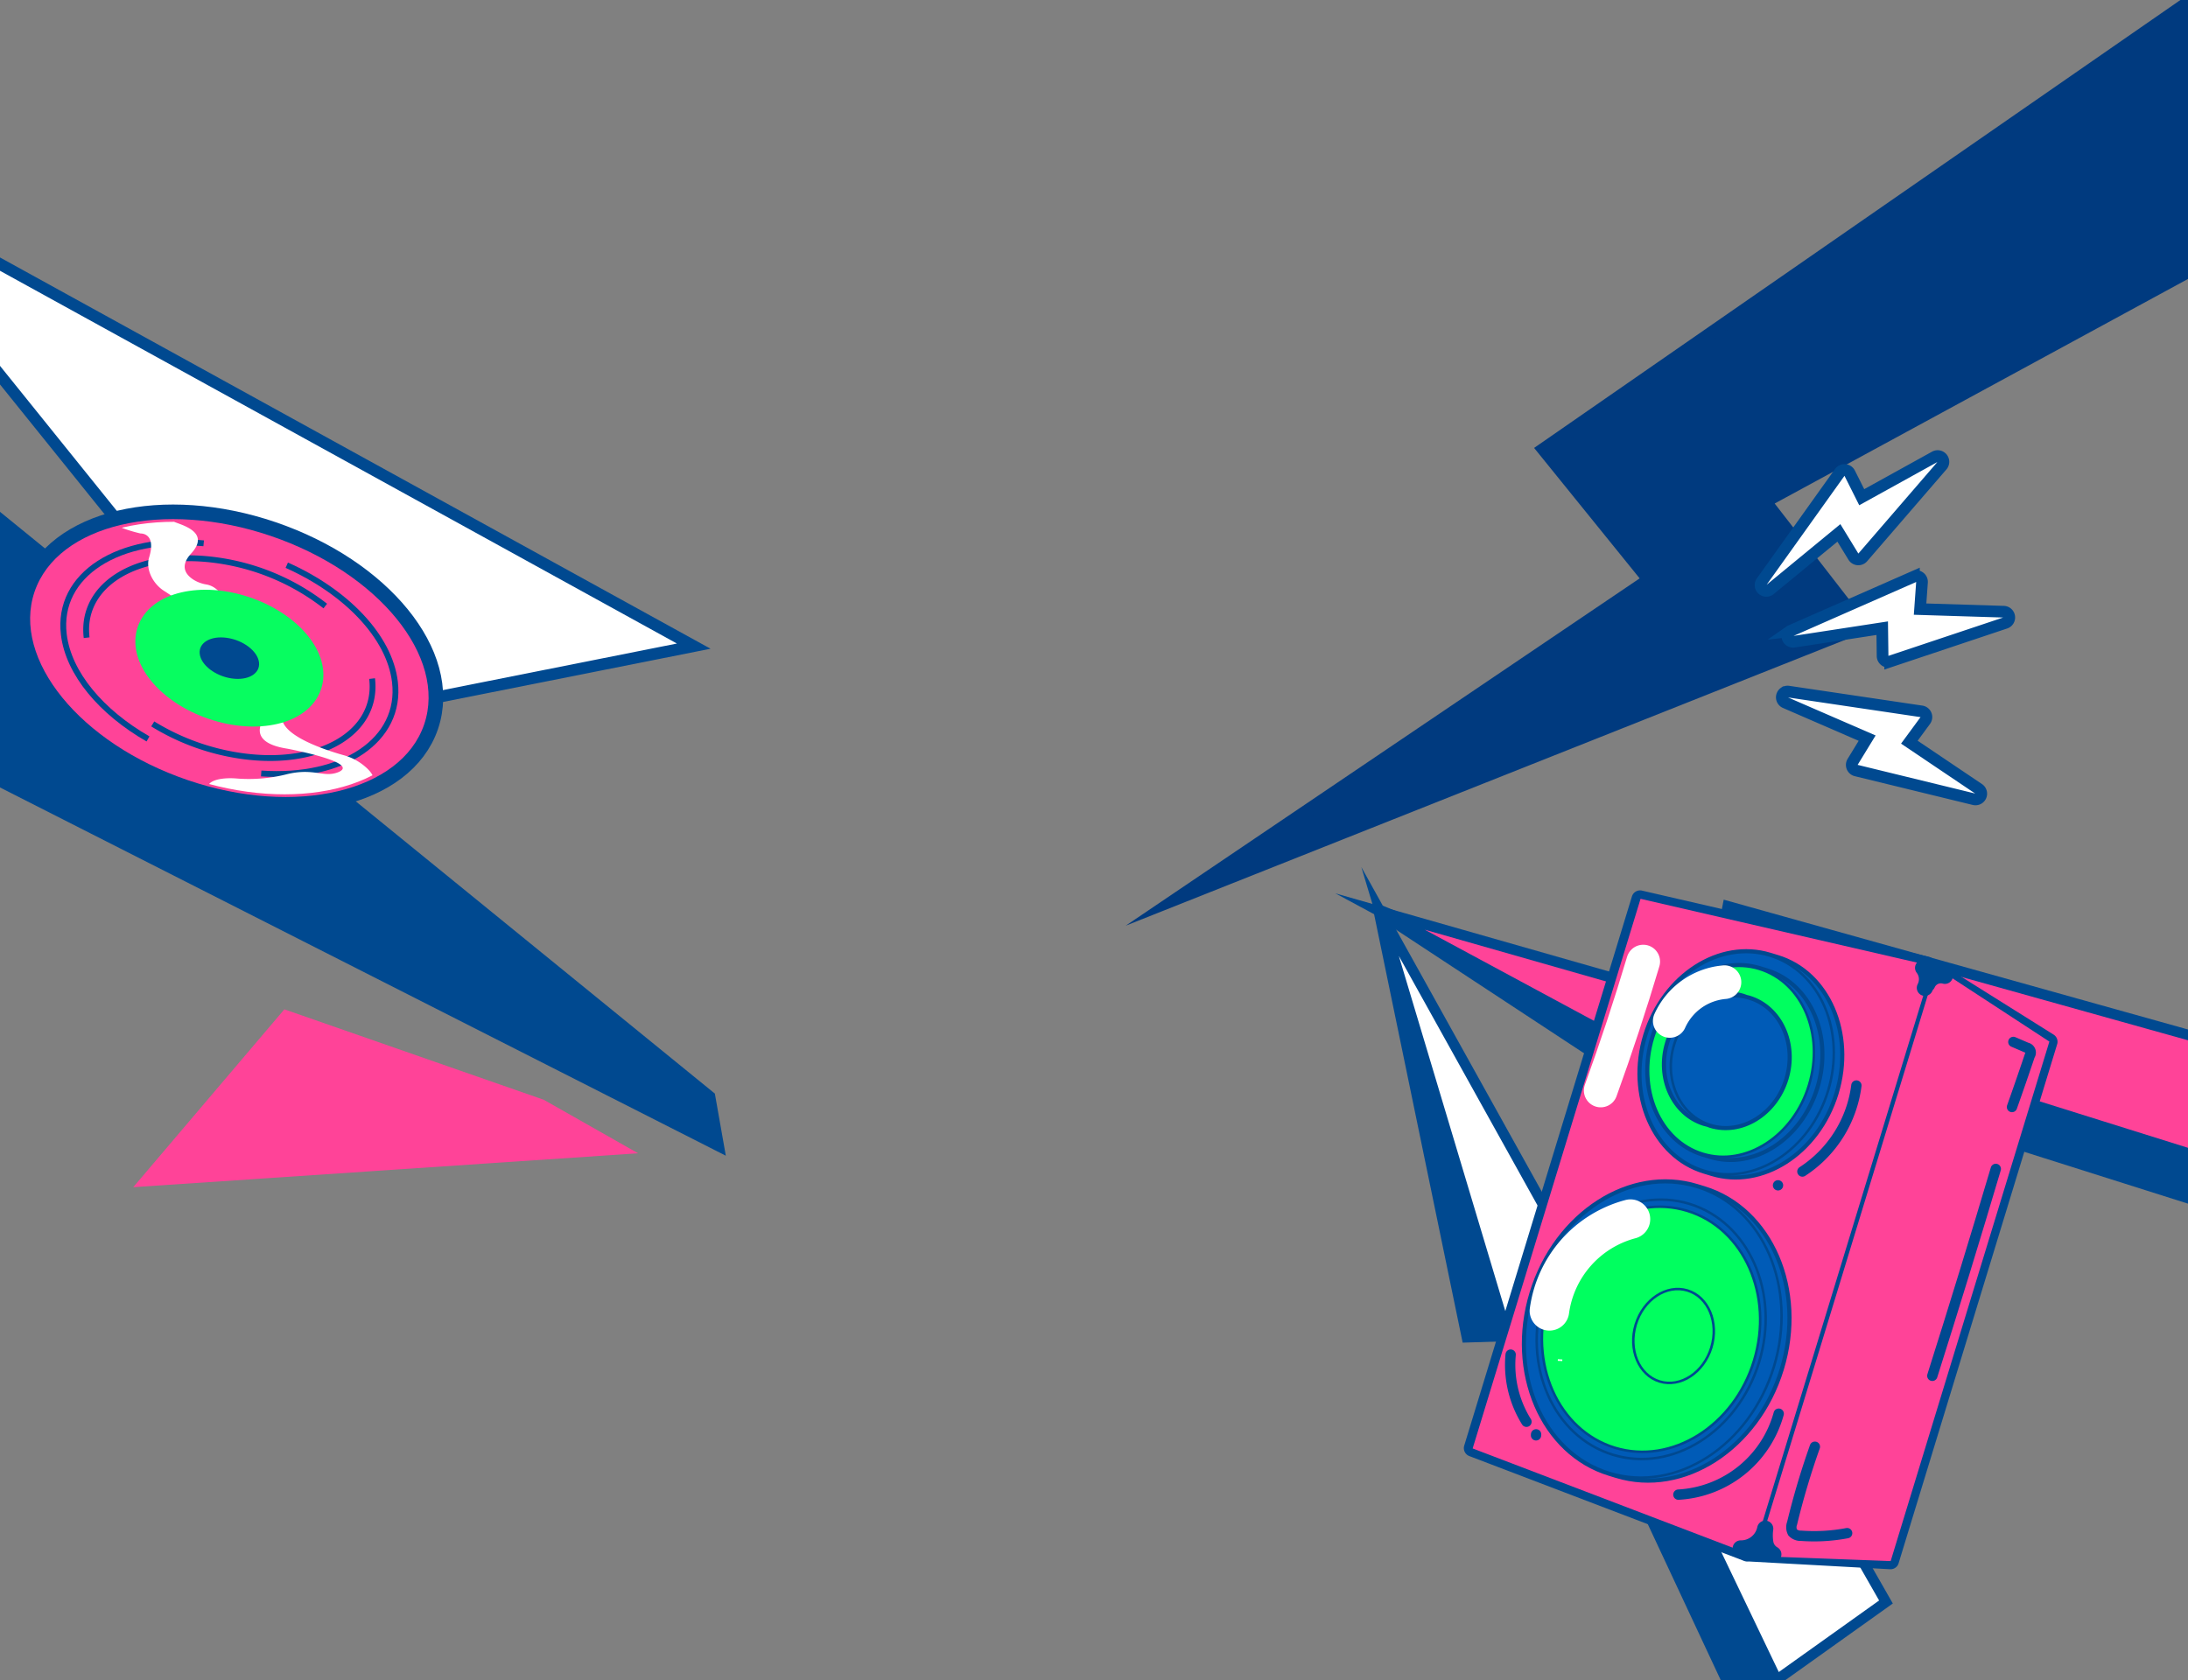 <svg xmlns="http://www.w3.org/2000/svg" xmlns:xlink="http://www.w3.org/1999/xlink" width="375" height="288" viewBox="0 0 375 288">
  <rect x="0" y="0" width="375" height="288" fill="#808080" stroke="none"/>
  <defs>
    <clipPath id="clip-path">
      <ellipse id="Ellipse_29" data-name="Ellipse 29" cx="21.677" cy="34.587" rx="21.677" ry="34.587" transform="matrix(0.527, -0.85, 0.85, 0.527, 0, 36.839)" fill="none"/>
    </clipPath>
    <clipPath id="clip-bg-login-audio">
      <rect width="375" height="288"/>
    </clipPath>
  </defs>
  <g id="bg-login-audio" clip-path="url(#clip-bg-login-audio)">
    <g id="Group_1114" data-name="Group 1114" transform="translate(0 -1213)">
      <g id="Group_1094" data-name="Group 1094" transform="translate(-46.622 1297.179) rotate(-10)">
        <path id="Path_1038" data-name="Path 1038" d="M86.221,34.829,71.9,22.993,30.8,0,0,25.528Z" transform="translate(47.68 104.059)" fill="#ff4398"/>
        <path id="Path_1039" data-name="Path 1039" d="M148.135,131.281,34.6,0,0,29.659,148.135,140.907Z" transform="translate(0 0)" fill="#004990" stroke="#004990" stroke-miterlimit="10" stroke-width="1"/>
      </g>
      <g id="唱片左" transform="translate(-27.551 1243.103) rotate(-13)">
        <path id="Path_649" data-name="Path 649" d="M52.976,109.357l71.575,2.182L0,0H0Z" transform="translate(0 0)" fill="#fff" stroke="#004990" stroke-miterlimit="10" stroke-width="2"/>
        <g id="Group_205" data-name="Group 205" transform="translate(4.919 58.268)">
          <ellipse id="Ellipse_27" data-name="Ellipse 27" cx="22.103" cy="35.266" rx="22.103" ry="35.266" transform="matrix(0.527, -0.85, 0.85, 0.527, 0, 37.563)" fill="#ff4398" stroke="#004990" stroke-miterlimit="10" stroke-width="5"/>
          <ellipse id="Ellipse_28" data-name="Ellipse 28" cx="22.103" cy="35.266" rx="22.103" ry="35.266" transform="matrix(0.527, -0.85, 0.85, 0.527, 0, 37.563)" fill="#ff4398"/>
          <path id="Path_650" data-name="Path 650" d="M10.115,32.4C3.385,26.152-.646,18.42.085,11.7,1.2,1.436,13.033-2.75,26.955,1.871" transform="translate(14.804 15.33)" fill="#ff4398" stroke="#004990" stroke-miterlimit="10" stroke-width="1"/>
          <path id="Path_651" data-name="Path 651" d="M12.3,0c8.808,6.63,14.416,15.83,13.565,23.654C24.773,33.671,13.482,37.9,0,33.8" transform="translate(42.489 24.065)" fill="#ff4398" stroke="#004990" stroke-miterlimit="10" stroke-width="1"/>
          <path id="Path_652" data-name="Path 652" d="M0,10.088C1.008.821,12.143-2.7,24.87,2.226A38.839,38.839,0,0,1,41.075,14" transform="translate(18.574 18.369)" fill="#ff4398" stroke="#004990" stroke-miterlimit="10" stroke-width="1"/>
          <path id="Path_653" data-name="Path 653" d="M38.377.886c-1.008,9.267-12.143,12.787-24.871,7.862A39.6,39.6,0,0,1,0,0" transform="translate(26.289 45.406)" fill="#ff4398" stroke="#004990" stroke-miterlimit="10" stroke-width="1"/>
          <g id="Group_204" data-name="Group 204" transform="translate(0.802 0.72)">
            <g id="Group_203" data-name="Group 203" transform="translate(0 0)" clip-path="url(#clip-path)">
              <path id="Path_654" data-name="Path 654" d="M.432,3.057S-2.432,7.094,6.6,11.537c0,0,2.739.481.513,4.337-1.071,1.855-.376,4.591,1.252,6.208,1.192,1.183,2.924,3.33,4.613,4.2,0,0,1.3,1.132.221,7.98s8.97,9.21,8.97,9.21,2.338.008-1.236,3.052c0,0-5.723,3.582,1.884,6.619,0,0,11.849,5.164,7.607,5.889a4.514,4.514,0,0,1-1.763-.079c-1.6-.363-3.288-1.612-6.911-1.559a26.485,26.485,0,0,1-8.523-1.217c-2.91-.933-7.8-1.354-3.936,4.209l1.993,3.892L31.442,74.32l-1.367-2.26s-11.2-9.636-3.333-8.821c0,0,13.1,2.025,8.266-4.251a9.33,9.33,0,0,0-2.918-2.52c-3.422-1.863-13.067-7.647-7.1-10.716,0,0-4.044-10.969-6.609-13.74,0,0,1.189-7.718-2.723-9.406A6.1,6.1,0,0,1,13.768,21.4c-1.092-1.059-2.064-2.8.517-4.569,4.13-2.826-.5-5.117-1.628-5.951s-3.908-3.79-1.421-4.3L12.4,4.433,1.962,0Z" transform="translate(24.188 0.868)" fill="#fff"/>
            </g>
          </g>
          <ellipse id="Ellipse_30" data-name="Ellipse 30" cx="9.399" cy="14.997" rx="9.399" ry="14.997" transform="translate(23.922 37.455) rotate(-58.182)" fill="#07fd60" stroke="#07fd60" stroke-miterlimit="10" stroke-width="3.194"/>
          <path id="Path_655" data-name="Path 655" d="M9.589,5.8C9.379,7.725,7.067,8.456,4.423,7.433S-.194,4.02.015,2.1,2.537-.561,5.181.462,9.8,3.875,9.589,5.8Z" transform="translate(36.818 33.427)" fill="#004990"/>
        </g>
      </g>
      <g id="Group_1097" data-name="Group 1097" transform="matrix(0.996, 0.087, -0.087, 0.996, -1341.378, 7.613)">
        <g id="Group_1095" data-name="Group 1095" transform="translate(1690.77 1219.432)">
          <path id="Path_1040" data-name="Path 1040" d="M1733.49,1284.738l-15.682,6.063-27.038-52.372,21.319,71.2,6.665-.79,7.125-6.095,35.58,61.505,8.516-.493Z" transform="translate(-1690.77 -1238.429)" fill="#004990" stroke="#004990" stroke-miterlimit="10" stroke-width="2.209"/>
          <path id="Path_1041" data-name="Path 1041" d="M1737,1276.035l-13.455,10.886-32.778-48.492,27.984,70.407,12.865-9.975,38.356,64.892,17.485-14.932Z" transform="translate(-1690.77 -1238.429)" fill="#fff" stroke="#004990" stroke-miterlimit="10" stroke-width="1.783"/>
        </g>
        <g id="Group_1096" data-name="Group 1096" transform="translate(1690.77 1200.135)">
          <path id="Path_1042" data-name="Path 1042" d="M1753.723,1240.966l-6.8,15.376-56.151-17.914,65.42,35.269,4.154-5.272.728-9.348,170.243,37.976,5.673-6.371Z" transform="translate(-1690.77 -1219.132)" fill="#004990" stroke="#004990" stroke-miterlimit="10" stroke-width="2.209"/>
          <path id="Path_1043" data-name="Path 1043" d="M1750.053,1226.324l-1.817,17.212-57.466-11.112,69.573,30,2.043-16.15,174.6,38.407,1.805-22.923Z" transform="translate(-1690.77 -1213.127)" fill="#ff4398" stroke="#004990" stroke-miterlimit="10" stroke-width="1.783"/>
        </g>
      </g>
      <g id="Group_1098" data-name="Group 1098" transform="translate(-1488.77 159.554)">
        <path id="Path_1044" data-name="Path 1044" d="M1753.306,1130.462l18.1,22.375-80.639,54.507,117.083-46.536-16.587-21.393,149.493-81.251-66.415-11.609Z" fill="#003a7f" stroke="#003a7f" stroke-miterlimit="10" stroke-width="2.209"/>
      </g>
      <g id="Group_1099" data-name="Group 1099" transform="translate(-1804.226 645.058) rotate(-17)">
        <path id="Path_1045" data-name="Path 1045" d="M1838.241,1240.11a.989.989,0,0,1,1.283.774l.771,4.546,14.024-2.965a.989.989,0,0,1,.731,1.8l-17.61,11.089a.957.957,0,0,1-.219.1.988.988,0,0,1-1.266-.692l-1.192-4.625-14.136,5.838c-.024.01-.047.018-.07.025a.989.989,0,0,1-.909-1.725l18.3-14.02A.987.987,0,0,1,1838.241,1240.11Z" transform="translate(-0.738)" fill="#fff" stroke="#004990" stroke-miterlimit="10" stroke-width="2"/>
        <path id="Path_1046" data-name="Path 1046" d="M1822.42,1271.073a1.047,1.047,0,0,1,.194-.042l22.895-2.706a.988.988,0,0,1,1.039,1.338l-1.66,4.3,13.571,4.614a.989.989,0,0,1-.293,1.926l-20.8.539a.988.988,0,0,1-.975-1.265l1.336-4.584-15.135-2.2a.989.989,0,0,1-.167-1.919Z" transform="translate(-1.376 -7.262)" fill="#fff" stroke="#004990" stroke-miterlimit="10" stroke-width="2"/>
        <path id="Path_1047" data-name="Path 1047" d="M1817.069,1285.16a.987.987,0,0,1,.734.046l20.817,9.906a.989.989,0,0,1,.166,1.686l-3.7,2.757,9.027,11.134a.989.989,0,0,1-1.273,1.473l-17.893-10.627a.988.988,0,0,1-.151-1.59l3.573-3.168-11.635-9.926a.988.988,0,0,1,.333-1.692Z" transform="translate(0 -11.577)" fill="#fff" stroke="#004990" stroke-miterlimit="10" stroke-width="2"/>
      </g>
      <g id="Group_1089" data-name="Group 1089" transform="translate(250.876 1365.651)">
        <g id="Group_162" data-name="Group 162" transform="translate(0 0)">
          <path id="Path_588" data-name="Path 588" d="M1487.982,351.428l-46.921-17.912a.734.734,0,0,1-.47-.885l28.775-94.221a.734.734,0,0,1,.883-.471l48.878,11.277a.853.853,0,0,1,.157.031l.047.016.056.015a.81.81,0,0,1,.361.228l20.708,12.981a.719.719,0,0,1,.327.814l-27.2,89.058a.72.72,0,0,1-.744.491l-24.312-1.335a.785.785,0,0,1-.369-.019C1488.147,351.49,1488.01,351.439,1487.982,351.428Z" transform="translate(-1439.802 -237.201)" fill="#ff4398"/>
          <g id="Group_161" data-name="Group 161">
            <path id="Path_589" data-name="Path 589" d="M1518.774,249.575l-.088-.02-.02-.013,0,.008-48.972-11.3-28.775,94.221,46.949,17.923,0,.007h.025l.083.032.008-.027,24.471,1.344,27.2-89.058L1518.765,249.6l.009-.029m.415-1.36a1.618,1.618,0,0,1,.634.366l20.631,12.933a1.441,1.441,0,0,1,.655,1.628l-27.2,89.057a1.443,1.443,0,0,1-1.489.983l-24.184-1.328a1.62,1.62,0,0,1-.683-.058l-.062-.02-.041-.012a1.65,1.65,0,0,1-.239-.095L1440.4,333.8a1.468,1.468,0,0,1-.94-1.77L1468.23,237.8a1.468,1.468,0,0,1,1.766-.943l48.919,11.286c.044.008.088.019.13.031l.033.007c.037.008.074.018.11.029Z" transform="translate(-1439.397 -236.819)" fill="#004990"/>
          </g>
        </g>
        <g id="Group_164" data-name="Group 164" transform="translate(49.449 12.528)">
          <path id="Path_590" data-name="Path 590" d="M1441.277,358.133a.355.355,0,0,1-.236-.443l30.8-100.86a.356.356,0,0,1,.535-.194l19.391,12.667a.357.357,0,0,1,.146.4l-27.2,89.058a.356.356,0,0,1-.354.251l-23-.864A.35.35,0,0,1,1441.277,358.133Z" transform="translate(-1440.67 -256.222)" fill="#ff4398"/>
          <g id="Group_163" data-name="Group 163">
            <path id="Path_591" data-name="Path 591" d="M1471.995,256.743l-30.8,100.86,23,.865,27.2-89.058-19.391-12.667m.207-.68a.694.694,0,0,1,.181.085l19.391,12.667a.71.71,0,0,1,.291.8l-27.2,89.058a.71.71,0,0,1-.706.5l-23-.864a.729.729,0,0,1-.181-.031.712.712,0,0,1-.473-.887l30.8-100.86a.71.71,0,0,1,.887-.472Z" transform="translate(-1440.481 -256.032)" fill="#004990"/>
          </g>
        </g>
        <g id="Group_180" data-name="Group 180" transform="translate(27.612 9.366)">
          <g id="Group_166" data-name="Group 166" transform="translate(2.147 0.697)">
            <path id="Path_592" data-name="Path 592" d="M1507.038,290.565c-8.674-2.649-13.186-13.138-10.057-23.382s12.73-16.422,21.4-13.773l1.307.4c8.674,2.649,13.186,13.138,10.057,23.382s-12.73,16.422-21.4,13.773Z" transform="translate(-1495.633 -252.441)" fill="#005bb7"/>
            <g id="Group_165" data-name="Group 165">
              <path id="Path_593" data-name="Path 593" d="M1519.4,253.96l-1.307-.4c-8.5-2.6-17.885,3.465-20.961,13.537s1.321,20.342,9.821,22.938l1.307.4c8.5,2.6,17.885-3.465,20.961-13.537s-1.321-20.342-9.821-22.938m.208-.68c8.861,2.706,13.479,13.395,10.293,23.825s-12.987,16.716-21.848,14.009l-1.308-.4c-8.861-2.706-13.479-13.395-10.293-23.825s12.986-16.716,21.848-14.009l1.308.4Z" transform="translate(-1495.443 -252.252)" fill="#004990"/>
            </g>
          </g>
          <g id="Group_169" data-name="Group 169" transform="translate(2.431 0.981)">
            <g id="Group_168" data-name="Group 168">
              <path id="Path_594" data-name="Path 594" d="M1509.162,290.5c-8.6-2.626-13.068-13.035-9.962-23.2s12.627-16.305,21.226-13.679,13.068,13.036,9.962,23.2S1517.76,293.13,1509.162,290.5Z" transform="translate(-1497.999 -252.801)" fill="#005bb7"/>
              <g id="Group_167" data-name="Group 167">
                <path id="Path_595" data-name="Path 595" d="M1520.249,253.712c-8.5-2.6-17.884,3.465-20.961,13.537s1.321,20.342,9.821,22.938,17.884-3.465,20.96-13.537-1.32-20.342-9.82-22.938m.125-.408c8.711,2.661,13.244,13.189,10.1,23.47s-12.781,16.482-21.493,13.821-13.244-13.189-10.1-23.471,12.782-16.481,21.493-13.82Z" transform="translate(-1497.885 -252.688)" fill="#004990"/>
              </g>
            </g>
          </g>
          <g id="Group_171" data-name="Group 171" transform="translate(3.491 3.063)">
            <path id="Path_596" data-name="Path 596" d="M1510.677,288.913c-7.44-2.272-11.3-11.29-8.612-20.1s10.934-14.134,18.373-11.861l1.307.4c7.44,2.272,11.3,11.29,8.612,20.1s-10.934,14.133-18.374,11.861Z" transform="translate(-1500.853 -256.07)" fill="#005bb7"/>
            <g id="Group_170" data-name="Group 170">
              <path id="Path_597" data-name="Path 597" d="M1521.454,257.5l-1.308-.4c-7.264-2.218-15.291,2.987-17.929,11.625s1.111,17.44,8.375,19.659l1.307.4c7.264,2.218,15.292-2.987,17.93-11.625s-1.112-17.441-8.375-19.659m.207-.679c7.627,2.329,11.6,11.546,8.847,20.546s-11.19,14.427-18.817,12.1l-1.308-.4c-7.627-2.329-11.6-11.547-8.847-20.547s11.19-14.427,18.817-12.1l1.307.4Z" transform="translate(-1500.665 -255.88)" fill="#004990"/>
            </g>
          </g>
          <g id="Group_174" data-name="Group 174" transform="translate(0 0)">
            <g id="Group_173" data-name="Group 173">
              <ellipse id="Ellipse_19" data-name="Ellipse 19" cx="13.965" cy="16.569" rx="13.965" ry="16.569" transform="translate(26.712 39.85) rotate(-163.017)" fill="#00ff5f"/>
              <g id="Group_172" data-name="Group 172" transform="translate(3.775 3.347)">
                <path id="Path_598" data-name="Path 598" d="M1522.3,257.252c-7.264-2.218-15.291,2.987-17.929,11.625s1.111,17.44,8.375,19.659,15.291-2.987,17.929-11.625-1.111-17.44-8.375-19.658m.125-.408c7.478,2.284,11.362,11.342,8.659,20.191s-10.985,14.193-18.462,11.909-11.362-11.341-8.659-20.191,10.985-14.193,18.462-11.909Z" transform="translate(-1503.106 -256.316)" fill="#004990"/>
              </g>
            </g>
          </g>
          <g id="Group_176" data-name="Group 176" transform="translate(6.331 7.954)">
            <path id="Path_599" data-name="Path 599" d="M1517.753,286.593c-.133-.04-.261-.09-.388-.14l-.146-.057-.11-.022c-.133-.03-.267-.06-.4-.1-5.346-1.633-8.191-7.886-6.343-13.938s7.7-9.65,13.048-8.017c.131.04.257.089.383.138l.151.058.115.023c.132.029.263.059.394.1,5.346,1.633,8.192,7.886,6.343,13.938S1523.1,288.226,1517.753,286.593Z" transform="translate(-1509.447 -263.571)" fill="#005bb7"/>
            <g id="Group_175" data-name="Group 175">
              <path id="Path_600" data-name="Path 600" d="M1524.164,264.789c-.176-.054-.353-.087-.531-.13-.17-.064-.337-.135-.513-.189-5.167-1.578-10.809,1.905-12.6,7.781s.94,11.917,6.106,13.494c.176.054.354.087.531.13.17.064.337.135.513.189,5.167,1.578,10.81-1.905,12.6-7.781s-.94-11.917-6.106-13.494m.207-.68c5.534,1.69,8.485,8.142,6.579,14.382s-7.958,9.942-13.491,8.253c-.15-.046-.284-.1-.413-.149l-.1-.039-.1-.024c-.135-.03-.275-.061-.425-.107-5.534-1.69-8.484-8.141-6.579-14.382s7.958-9.943,13.492-8.253c.149.046.283.1.412.149l.1.039.106.024c.135.03.275.061.424.107Z" transform="translate(-1509.258 -263.381)" fill="#004990"/>
            </g>
          </g>
          <g id="Group_179" data-name="Group 179" transform="translate(7.659 8.557)">
            <g id="Group_178" data-name="Group 178">
              <path id="Path_601" data-name="Path 601" d="M1516.826,286.7c-5.27-1.61-8.073-7.783-6.248-13.761s7.6-9.532,12.87-7.922,8.074,7.783,6.248,13.761S1522.1,288.313,1516.826,286.7Z" transform="translate(-1509.808 -264.419)" fill="#005bb7"/>
              <g id="Group_177" data-name="Group 177">
                <path id="Path_602" data-name="Path 602" d="M1523.273,265.111c-5.167-1.578-10.81,1.905-12.6,7.78s.939,11.917,6.106,13.495,10.809-1.905,12.6-7.781-.94-11.917-6.106-13.494m.125-.408c5.384,1.644,8.25,7.937,6.39,14.027s-7.753,9.708-13.136,8.064-8.25-7.937-6.39-14.028,7.753-9.708,13.136-8.064Z" transform="translate(-1509.694 -264.306)" fill="#004990"/>
              </g>
            </g>
          </g>
        </g>
        <g id="Group_190" data-name="Group 190" transform="translate(4.273 44.496)">
          <g id="Group_182" data-name="Group 182" transform="translate(5.676 5.019)">
            <path id="Path_603" data-name="Path 603" d="M1524.481,363.416c-11.486-3.508-17.454-17.422-13.3-31.016s16.874-21.8,28.361-18.293l1.216.372c11.487,3.508,17.454,17.421,13.3,31.016s-16.874,21.8-28.361,18.292Z" transform="translate(-1509.504 -312.941)" fill="#005bb7"/>
            <g id="Group_181" data-name="Group 181">
              <path id="Path_604" data-name="Path 604" d="M1540.463,314.629l-1.216-.372c-11.317-3.456-23.816,4.629-27.917,18.057s1.748,27.116,13.065,30.572l1.216.371c11.317,3.456,23.816-4.628,27.917-18.056s-1.748-27.116-13.065-30.572m.207-.68c11.674,3.565,17.747,17.678,13.538,31.46s-17.13,22.094-28.8,18.529l-1.216-.372c-11.674-3.565-17.747-17.678-13.538-31.46s17.13-22.094,28.8-18.528l1.216.371Z" transform="translate(-1509.315 -312.751)" fill="#004990"/>
            </g>
          </g>
          <g id="Group_185" data-name="Group 185" transform="translate(0 0)">
            <g id="Group_184" data-name="Group 184">
              <ellipse id="Ellipse_20" data-name="Ellipse 20" cx="21.638" cy="25.636" rx="21.638" ry="25.636" transform="translate(41.39 61.677) rotate(-163.017)" fill="#005bb7"/>
              <g id="Group_183" data-name="Group 183" transform="translate(5.96 5.303)">
                <path id="Path_605" data-name="Path 605" d="M1541.264,314.408c-11.317-3.456-23.815,4.629-27.917,18.057s1.748,27.116,13.065,30.572,23.815-4.629,27.917-18.057-1.748-27.116-13.065-30.572m.125-.408c11.524,3.519,17.512,17.473,13.349,31.1s-16.926,21.859-28.449,18.34-17.512-17.473-13.349-31.1,16.926-21.859,28.449-18.34Z" transform="translate(-1511.616 -313.187)" fill="#004990"/>
              </g>
            </g>
          </g>
          <g id="Group_188" data-name="Group 188" transform="translate(8.008 8.288)">
            <g id="Group_187" data-name="Group 187">
              <path id="Path_606" data-name="Path 606" d="M1529.175,361.829c-10.2-3.114-15.545-15.293-11.924-27.15s14.862-18.97,25.058-15.855,15.546,15.293,11.925,27.15S1539.371,364.944,1529.175,361.829Z" transform="translate(-1515.904 -317.878)" fill="#005bb7"/>
              <g id="Group_186" data-name="Group 186">
                <path id="Path_607" data-name="Path 607" d="M1542.133,318.913c-10.1-3.084-21.2,3.951-24.792,15.715s1.683,23.8,11.783,26.884,21.2-3.951,24.792-15.714-1.683-23.8-11.783-26.884m.125-.408c10.309,3.148,15.722,15.447,12.066,27.416s-15.016,19.146-25.325,16-15.721-15.447-12.066-27.416,15.016-19.146,25.325-16Z" transform="translate(-1515.791 -317.765)" fill="#004990"/>
              </g>
            </g>
          </g>
          <g id="Group_189" data-name="Group 189" transform="translate(3.971 5.034)">
            <ellipse id="Ellipse_21" data-name="Ellipse 21" cx="18.452" cy="21.23" rx="18.452" ry="21.23" transform="translate(35.295 51.388) rotate(-163.017)" fill="#00ff5f"/>
            <path id="Path_608" data-name="Path 608" d="M1542.3,320.754c-9.619-2.938-20.2,3.689-23.582,14.773s1.686,22.49,11.3,25.428,20.2-3.69,23.582-14.773-1.686-22.49-11.3-25.427m.125-.408c9.843,3.006,15.042,14.652,11.588,25.96s-14.272,18.063-24.115,15.057-15.042-14.652-11.588-25.96,14.271-18.063,24.115-15.057Z" transform="translate(-1512.309 -315.16)" fill="#004990"/>
          </g>
          <path id="Path_609" data-name="Path 609" d="M1538.856,341.936c-3.465-1.058-7.311,1.485-8.593,5.682s.488,8.455,3.952,9.513,7.312-1.486,8.593-5.682-.489-8.455-3.952-9.513m.125-.408c3.684,1.125,5.584,5.631,4.236,10.045s-5.442,7.091-9.126,5.966-5.584-5.632-4.235-10.046,5.442-7.09,9.125-5.965Z" transform="translate(-1504.855 -317.655)" fill="#004990"/>
        </g>
        <path id="Path_610" data-name="Path 610" d="M1469.735,259.855a2.544,2.544,0,0,1,3.011-1.409c-1.054-.922-2.44-1.907-3.731-1.365a3.185,3.185,0,0,1,.3,3.427" transform="translate(-1390.289 -243.815)" fill="none" stroke="#004990" stroke-linecap="round" stroke-linejoin="round" stroke-miterlimit="10" stroke-width="2.77"/>
        <path id="Path_611" data-name="Path 611" d="M1514.11,407.991a4.237,4.237,0,0,0,4.2-3.384,8.188,8.188,0,0,0,.024,2.449A2.767,2.767,0,0,0,1519.7,409l-3.39-.575.2.149" transform="translate(-1466.647 -295.195)" fill="none" stroke="#004990" stroke-linecap="round" stroke-linejoin="round" stroke-miterlimit="10" stroke-width="2.77"/>
        <path id="Path_612" data-name="Path 612" d="M1446.733,276.64l2.29.983a.851.851,0,0,1,.534,1.325q-1.493,4.437-3.059,8.848" transform="translate(-1352.54 -250.673)" fill="none" stroke="#004990" stroke-linecap="round" stroke-miterlimit="10" stroke-width="1.77"/>
        <path id="Path_613" data-name="Path 613" d="M1453.821,301.577" transform="translate(-1361.456 -259.349)" fill="none" stroke="#004990" stroke-miterlimit="10" stroke-width="0.769"/>
        <path id="Path_614" data-name="Path 614" d="M1466.516,310.019q-5.28,17.783-10.88,35.471" transform="translate(-1375.334 -262.286)" fill="none" stroke="#004990" stroke-linecap="round" stroke-miterlimit="10" stroke-width="1.77"/>
        <path id="Path_615" data-name="Path 615" d="M1498.737,383.056a131.424,131.424,0,0,0-3.9,13.1,1.955,1.955,0,0,0,.076,1.586,1.909,1.909,0,0,0,1.483.581,30.445,30.445,0,0,0,7.87-.451" transform="translate(-1438.561 -287.697)" fill="none" stroke="#004990" stroke-linecap="round" stroke-miterlimit="10" stroke-width="1.77"/>
        <path id="Path_616" data-name="Path 616" d="M1579.077,358.84a18.471,18.471,0,0,0,2.708,11.51" transform="translate(-1571.042 -279.272)" fill="none" stroke="#004990" stroke-linecap="round" stroke-miterlimit="10" stroke-width="1.77"/>
        <path id="Path_617" data-name="Path 617" d="M1576.467,379.8l-.01.173" transform="translate(-1564.072 -286.565)" fill="none" stroke="#004990" stroke-linecap="round" stroke-miterlimit="10" stroke-width="1.77"/>
        <path id="Path_618" data-name="Path 618" d="M1492.274,302.84a20.71,20.71,0,0,0,9.256-14.743" transform="translate(-1434.239 -254.659)" fill="none" stroke="#004990" stroke-linecap="round" stroke-miterlimit="10" stroke-width="1.77"/>
        <path id="Path_619" data-name="Path 619" d="M1526.953,267.572a11.348,11.348,0,0,1,9.372-6.644" transform="translate(-1491.648 -245.207)" fill="none" stroke="#fff" stroke-linecap="round" stroke-miterlimit="10" stroke-width="5.77"/>
        <path id="Path_620" data-name="Path 620" d="M1544,279.75" transform="translate(-1510.446 -251.755)" fill="none" stroke="#fff" stroke-miterlimit="10" stroke-width="0.769"/>
        <path id="Path_621" data-name="Path 621" d="M1551.655,338.945a18.906,18.906,0,0,1,13.889-15.725" transform="translate(-1536.975 -266.879)" fill="none" stroke="#fff" stroke-linecap="round" stroke-miterlimit="10" stroke-width="6.77"/>
        <path id="Path_622" data-name="Path 622" d="M1554.1,322.821" transform="translate(-1527.124 -266.74)" fill="none" stroke="#fff" stroke-miterlimit="10" stroke-width="0.769"/>
        <path id="Path_623" data-name="Path 623" d="M1570.166,360.082l-.016.273" transform="translate(-1553.657 -279.704)" fill="none" stroke="#fff" stroke-miterlimit="10" stroke-width="0.769"/>
        <g id="Group_191" data-name="Group 191" transform="translate(21.786 12.187)">
          <path id="Path_624" data-name="Path 624" d="M1555.6,255.509q-3.326,11.154-7.288,22.105" transform="translate(-1546.63 -255.509)" fill="none" stroke="#fff" stroke-linecap="round" stroke-miterlimit="10" stroke-width="5.77"/>
          <path id="Path_625" data-name="Path 625" d="M1562.056,300.629" transform="translate(-1562.056 -271.207)" fill="none" stroke="#fff" stroke-linecap="round" stroke-miterlimit="10" stroke-width="5.77"/>
        </g>
        <path id="Path_626" data-name="Path 626" d="M1512.883,314.333h0" transform="translate(-1459.025 -263.787)" fill="none" stroke="#004990" stroke-linecap="round" stroke-miterlimit="10" stroke-width="1.77"/>
        <path id="Path_627" data-name="Path 627" d="M1512.694,388.248a18.912,18.912,0,0,0,17.194-13.876" transform="translate(-1475.913 -284.676)" fill="none" stroke="#004990" stroke-linecap="round" stroke-miterlimit="10" stroke-width="1.77"/>
      </g>
    </g>
  </g>
</svg>
